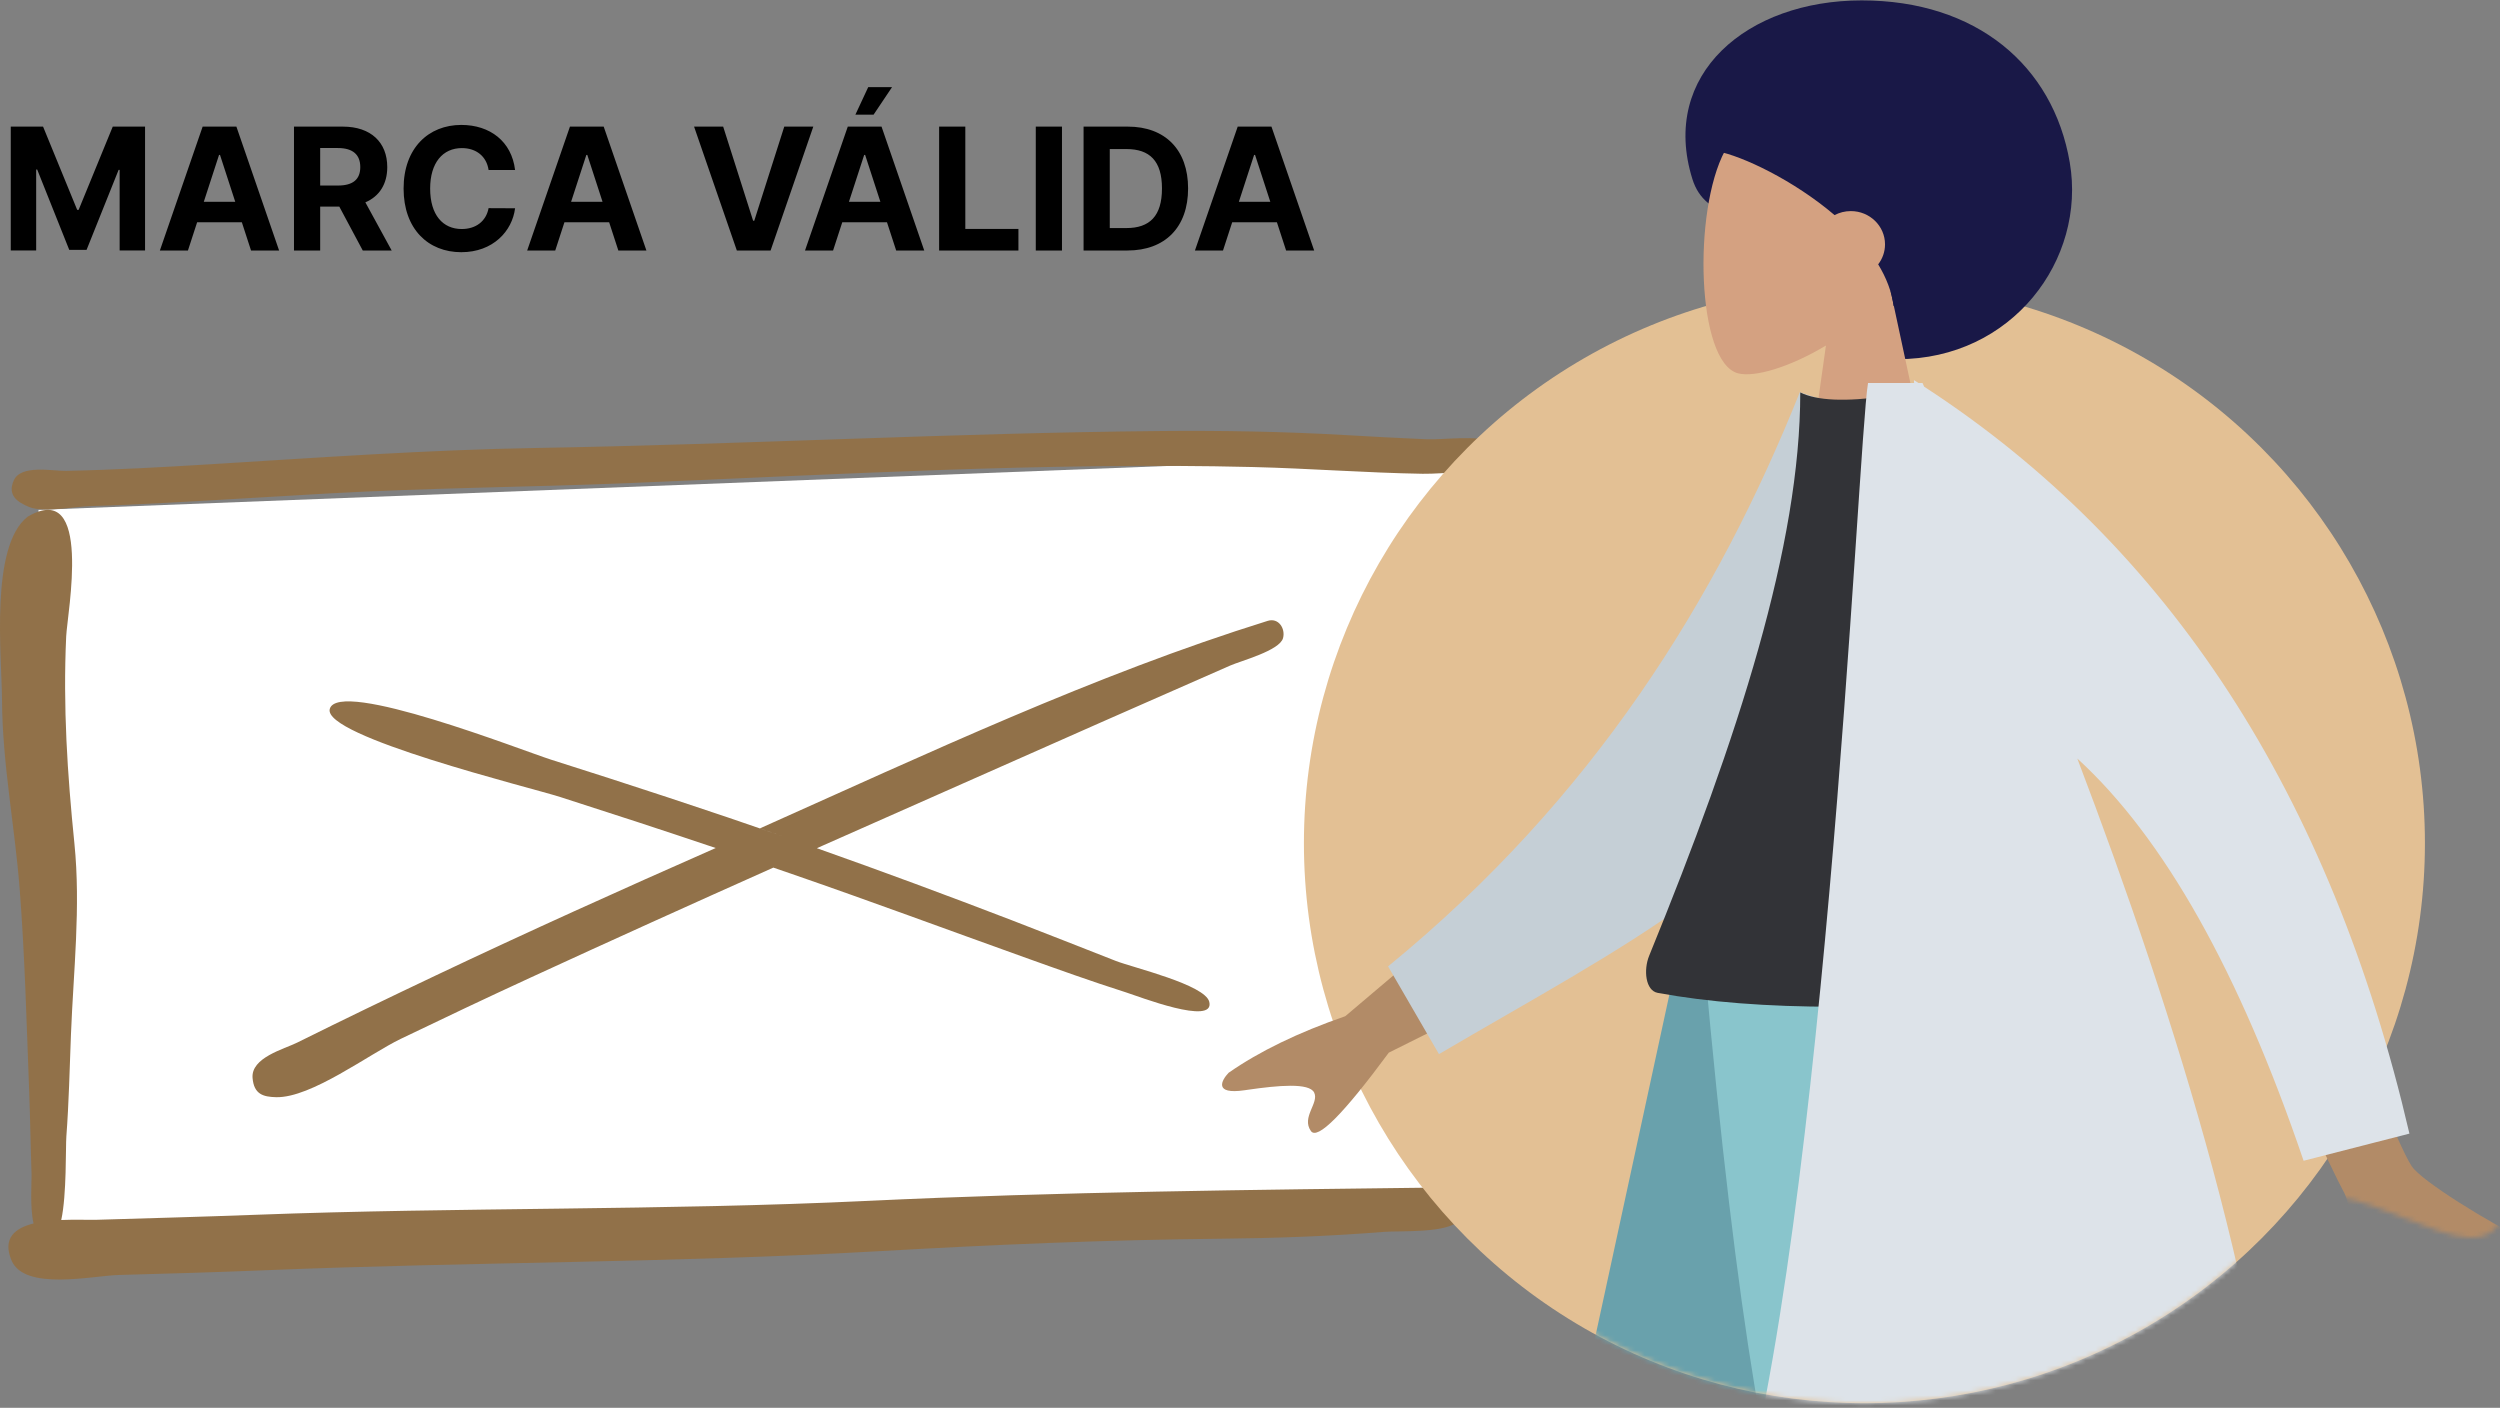 <svg height="281" viewBox="0 0 499 281" width="499" xmlns="http://www.w3.org/2000/svg" xmlns:xlink="http://www.w3.org/1999/xlink"><rect x="0" y="0" width="499" height="281" fill="#808080" stroke="none"/><mask id="a" fill="#fff"><path d="m151.338 285.08c33.588 0 63.719-14.788 84.226-38.204 10.797-12.328 38.874 16.212 43.436 0 .999-3.551 14.446-48.04 0-88.676-24.771-69.68-84.434-158.163-127.662-158.163-84.188 0-190.523 258.486-136.084 285.042 32.515 15.861 53.845-35.756 58.181-31.552 20.143 19.529 47.618 31.552 77.903 31.552z" fill="#fff" fill-rule="evenodd"/></mask><g fill="none" fill-rule="evenodd" transform="translate(0 -5)"><g transform="translate(0 91)"><path d="m7.682 15.771 284.56-11.069v150.661l-281.242 6.637z" fill="#fff"/><g fill="#917149"><path d="m5.536 17.122c13.05-7.618 7.889 19.259 7.675 23.911-.643 14.005.23 27.393 1.639 41.309 1.291 12.755-.193 25.452-.689 38.208-.263 6.772-.407 13.534-.916 20.294-.158 2.108.086 11.609-1.02 16.669 2.845-.123 5.552.004 7.062-.042 10.572-.32 21.144-.6 31.714-.998 40.661-1.529 81.345-.838 121.998-2.769 38.452-1.828 77.044-2.216 115.525-2.689 3.367.294 4.872 3.828 2.711 6.545-2.114 2.658-11.915 2.075-14.969 2.322-10.838.871-21.656 1.263-32.526 1.367-22.893.218-45.699 1.199-68.554 2.503-40.608 2.315-81.276 2.124-121.905 3.777-9.862.401-19.725.701-29.592.96-5.203.136-18.829 3.272-21.406-2.947-1.821-4.394.71-6.417 4.412-7.337-.76-3.382-.349-8.552-.391-9.747-.199-5.603-.268-11.208-.484-16.808-.513-13.347-.854-26.771-1.883-40.088-.982-12.73-3.464-25.073-3.536-37.898-.048-8.674-2.457-30.651 5.136-36.542zm283.197-2.939c.007-5.695 6.834-6.84 9.861-2.967 2.896 3.705 1.032 14.92 1.103 19.353.207 12.982 1.321 25.898 2.487 38.819l.438 4.846c1.301 14.419 2.222 28.844 3.227 43.285.465 6.674 5.593 33.313-1.86 37.202-9.511 4.963-7.717-20.287-7.983-24.89-.855-14.816-1.93-29.653-3.27-44.432-2.166-23.893-4.02-47.225-4.002-71.215zm-57.11-14.154c12.302-.114 24.537.101 36.821.806 5.448.313 10.893.615 16.345.845 3.15.134 10.345-.899 13.107.562 10.845 5.739-11.249 6.368-13.935 6.323-11.27-.19-22.519-1.067-33.788-1.344-41.449-1.019-83.208 1.505-124.62 3.204-19.921.818-39.832.935-59.746 2.053-10.884.612-21.763 1.311-32.649 1.885-5.019.265-10.039.521-15.065.648-3.095.079-9.399 1.361-12.261.191-2.437-.997-4.407-2.39-3.067-5.344 1.442-3.179 7.72-1.826 10.377-1.877 9.593-.186 19.165-.725 28.74-1.311 21.742-1.331 43.439-2.888 65.225-3.26 41.517-.709 82.979-2.996 124.515-3.381z"/><path d="m253.036 37.924c2.18-.678 3.558 1.557 3.063 3.433-.662 2.511-8.428 4.543-10.582 5.5-8.526 3.786-17.096 7.479-25.622 11.268-18.575 8.254-37.184 16.43-55.756 24.69-.364.162-.729.324-1.093.486 13.059 4.614 26.044 9.436 38.971 14.403 6.917 2.657 13.797 5.401 20.699 8.096 3.457 1.349 17.832 4.738 18.659 8.171 1.166 4.847-14.157-1.107-16.595-1.882-6.887-2.189-13.687-4.639-20.488-7.076-15.216-5.452-30.368-11.076-45.644-16.362-1.429-.494-2.858-.987-4.288-1.478-16.216 7.243-32.398 14.555-48.528 21.984-8.648 3.983-17.251 8.06-25.829 12.191-6.36 3.063-17.871 11.802-24.876 11.65-2.651-.058-4.437-.623-4.714-3.819-.353-4.086 6.266-5.765 8.94-7.094 9.169-4.56 18.394-9.005 27.646-13.394 18.375-8.716 36.923-17.084 55.536-25.286.107-.047.213-.094.32-.141-10.322-3.475-20.674-6.867-31.048-10.187-5.929-1.897-47.5-12.1-45.984-17.576 1.702-6.139 38.521 8.336 44.184 10.13 15.662 4.964 31.276 10.085 46.793 15.48l-5.119-1.768c33.191-14.829 66.733-30.63 101.354-41.42z"/></g></g><g transform="translate(220.8)"><ellipse cx="151.338" cy="173.301" fill="#e3c094" rx="111.877" ry="111.779"/><g mask="url(#a)"><g transform="matrix(-1 0 0 1 225.555 -9.308)"><path d="m67.569 86c12.66 0 17.264-15.143 24.456-23.453 5.146-5.946 13.929-4.173 16.528-12.497 6.537-20.931-10.959-35.663-33.785-35.663s-38.215 12.92-41.538 32.343c-3.323 19.422 11.513 39.27 34.338 39.27z" fill="#191847"/><path d="m42.251 10.109c6.419 11.954 5.656 42.276-2.64 44.412-3.308.852-10.357-1.235-17.53-5.555l4.503 31.825h-26.585l9.151-42.62c-5.104-5.986-8.558-13.321-7.981-21.541 1.663-23.684 34.662-18.474 41.081-6.52z" fill="#d4a181" transform="translate(59.815 34.308)"/><path d="m103.661 44.484c-5.084.954-15.323 5.803-23.487 12.759-.965-.511-2.072-.801-3.249-.801-3.766 0-6.82 2.973-6.82 6.64 0 1.497.509 2.878 1.367 3.989-1.616 2.66-2.719 5.456-3.081 8.331-5.601 0-26.041-21.174-5.679-41.094 20.363-19.921 49.79 8.517 40.947 10.176z" fill="#191847"/></g><g transform="matrix(-1 0 0 1 316.385 197.649)"><path d="m148.431 0 54.367 137.484 36.465 116.232h14.399l-55.747-253.716z" fill="#b28b67"/><path d="m137.483 0c-.579 48.313-9.022 113.358-10.371 116.37-.899 2.008-31.944 27.539-93.133 76.595l9.917 10.603c72.198-42.059 109.967-65.893 113.308-71.503 5.011-8.414 21.327-85.845 34.426-132.066z" fill="#b28b67"/><path d="m2.966 28.115c-1.239 3.304-1.858 5.776-1.858 7.417 0 1.996.333 4.908.998 8.737h62.476c1.624-5.363.686-8.258-2.812-8.685-3.498-.428-6.404-.814-8.717-1.158l-29.038-12.934c-.559-.249-1.215.002-1.464.562-.004.009-.008.019-.012.028l-1.866 4.523c-3.238 1.51-5.869 2.264-7.894 2.264-1.645 0-3.916-.664-6.814-1.991l0-0c-1.114-.51-2.43-.021-2.94 1.093-.022.048-.042.096-.06.145z" fill="#e4e4e4" transform="matrix(.643 .766 -.766 .643 52.285 169.061)"/><path d="m2.966 28.115c-1.239 3.304-1.858 5.776-1.858 7.417 0 1.996.333 4.908.998 8.737h62.476c1.624-5.363.686-8.258-2.812-8.685-3.498-.428-6.404-.814-8.717-1.158l-29.038-12.934c-.559-.249-1.215.002-1.464.562-.004.009-.008.019-.012.028l-1.866 4.523c-3.238 1.51-5.869 2.264-7.894 2.264-1.645 0-3.916-.664-6.814-1.991l0-0c-1.114-.51-2.43-.021-2.94 1.093-.022.048-.042.096-.06.145z" fill="#e4e4e4" transform="translate(230.4 220.237)"/><path d="m184.985 241.744 68.46-7.423-50.737-234.321h-61.318z" fill="#69a1ac"/><path d="m48.14 175.858 44.906 53.106c47.298-51.613 74.874-85.29 82.725-101.032 7.852-15.742 14.91-58.386 21.175-127.932h-69.032c-3.422 61.184-5.729 93.199-6.92 96.046-1.191 2.847-25.476 29.451-72.854 79.812z" fill="#89c5cc"/></g><g transform="matrix(-1 0 0 1 292.015 81.443)"><path d="m59.447 85.811 19.619 2.847c-21.059 45.652-32.35 69.795-33.871 72.43-3.422 5.928.603 16.254 2.176 21.72-7.951 2.294-5.412-9.98-15.466-6.919-9.177 2.794-16.75 9.129-25.839 1.596-1.117-.926-2.059-3.954 1.493-5.719 8.849-4.396 21.84-12.44 23.86-15.405 2.754-4.043 12.097-27.56 28.028-70.551zm151.412 12.256 33.437 28.323c9.379 3.245 17.142 7.01 23.287 11.294 1.419 1.485 3.054 4.407-3.196 3.485l-.683-.1c-6.04-.869-12.219-1.435-13.199.57-1.017 2.081 2.606 4.907.652 7.674-1.303 1.845-6.485-3.371-15.546-15.646l-33.892-16.9z" fill="#b28b67"/><path d="m136.228 10.197 11.761-5.061c20.015 39.565 47.987 77.094 91.854 107.022l-8.596 18.335c-37.829-18.026-73.324-31.495-89.923-62.058-5.571-10.258-4.358-45.454-5.095-58.237z" fill="#c5cfd6" transform="matrix(.996 .087 -.087 .996 6.626 -16.13)"/><path d="m99.692 121.739c34.824 3.689 62.234 3.689 82.231 0 2.477-.457 2.868-4.601 1.719-7.414-17.892-43.8-30.16-82.018-30.16-112.441-3.283 1.654-9.028 1.901-17.236.743-22.058 31.351-32.198 67.324-36.554 119.111z" fill="#323337"/><path d="m130.795-.574-.032.574 9.193 0c2.119 12.452 8.757 179.509 29.112 236.91l.621 1.706h-112.769c2.445-51.04 21.73-112.352 41.266-163.659-17.275 15.794-32.331 42.556-45.169 80.286l-21.123-5.417c15.705-67.615 47.995-117.313 96.869-149.094l.319-.731.816-0z" fill="#dde3e9"/></g></g></g><path d="m7.22 55v-16.155h.205l6.399 16.034h3.453l6.399-15.974h.205v16.094h5.071v-24.727h-6.447l-6.81 16.614h-.29l-6.81-16.614h-6.447v24.727zm30.293 0 1.835-5.638h8.923l1.835 5.638h5.602l-8.524-24.727h-6.737l-8.536 24.727zm9.442-9.719h-6.278l3.043-9.357h.193zm16.952 9.719v-8.766h3.815l4.685 8.766h5.771l-5.252-9.611c2.813-1.207 4.371-3.658 4.371-7.039 0-4.914-3.248-8.077-8.862-8.077h-9.756v24.727zm3.55-12.967h-3.55v-7.486h3.526c3.018 0 4.479 1.34 4.479 3.803 0 2.451-1.461 3.683-4.455 3.683zm24.619 13.305c6.339 0 10.166-4.214 10.734-8.766l-5.288-.024c-.495 2.644-2.572 4.165-5.361 4.165-3.755 0-6.303-2.789-6.303-8.077 0-5.143 2.511-8.077 6.339-8.077 2.862 0 4.926 1.654 5.325 4.371h5.288c-.688-5.711-5.011-8.995-10.734-8.995-6.532 0-11.518 4.612-11.518 12.702 0 8.065 4.902 12.702 11.518 12.702zm18.751-.338 1.835-5.638h8.923l1.835 5.638h5.602l-8.524-24.727h-6.737l-8.536 24.727zm9.442-9.719h-6.278l3.043-9.357h.193zm33.541 9.719 8.524-24.727h-5.795l-5.989 18.787h-.229l-5.977-18.787h-5.808l8.536 24.727zm20.562-27.118 3.683-5.494h-4.757l-2.56 5.494zm-8.089 27.118 1.835-5.638h8.923l1.835 5.638h5.602l-8.524-24.727h-6.737l-8.536 24.727zm9.442-9.719h-6.278l3.043-9.357h.193zm27.553 9.719v-4.31h-10.601v-20.417h-5.228v24.727zm8.693 0v-24.727h-5.228v24.727zm13.076 0c7.534 0 12.098-4.661 12.098-12.388 0-7.703-4.564-12.339-12.026-12.339h-8.838v24.727zm-.217-4.479h-3.32v-15.768h3.332c4.636 0 7.087 2.366 7.087 7.86 0 5.518-2.451 7.908-7.099 7.908zm19.282 4.479 1.835-5.638h8.923l1.835 5.638h5.602l-8.524-24.727h-6.737l-8.536 24.727zm9.442-9.719h-6.278l3.043-9.357h.193z" fill="#000" fill-rule="nonzero"/></g></svg>